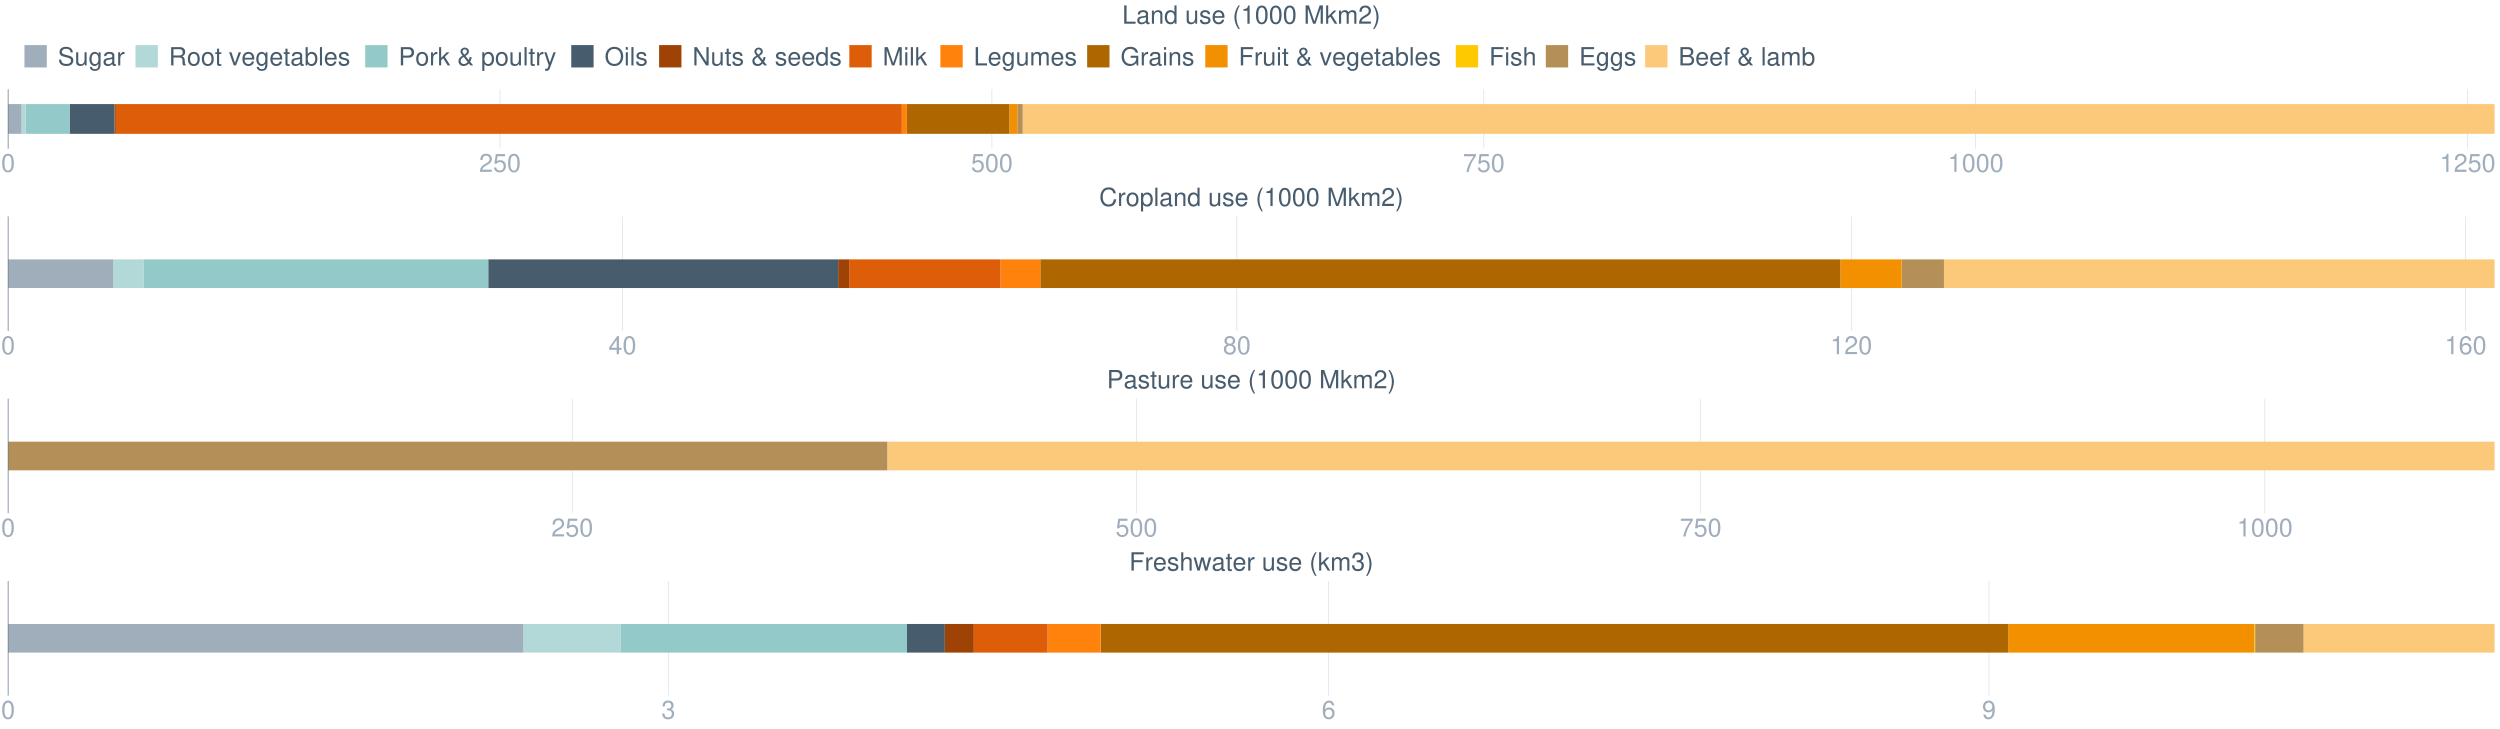 <?xml version="1.0" encoding="UTF-8"?>
<svg xmlns="http://www.w3.org/2000/svg" xmlns:xlink="http://www.w3.org/1999/xlink" width="2468.571pt" height="720pt" viewBox="0 0 2468.571 720" version="1.1">
<defs>
<g>
<symbol overflow="visible" id="glyph0-0">
<path style="stroke:none;" d=""/>
</symbol>
<symbol overflow="visible" id="glyph0-1">
<path style="stroke:none;" d="M 6.828 -17.938 C 5.188 -17.938 3.703 -17.188 2.781 -15.984 C 1.641 -14.391 1.062 -12.016 1.062 -8.688 C 1.062 -2.625 3.047 0.578 6.828 0.578 C 10.547 0.578 12.578 -2.625 12.578 -8.531 C 12.578 -12.016 12.031 -14.344 10.875 -15.984 C 9.953 -17.219 8.484 -17.938 6.828 -17.938 Z M 6.828 -16 C 9.188 -16 10.344 -13.594 10.344 -8.734 C 10.344 -3.625 9.203 -1.234 6.781 -1.234 C 4.469 -1.234 3.297 -3.719 3.297 -8.656 C 3.297 -13.594 4.469 -16 6.828 -16 Z M 6.828 -16 "/>
</symbol>
<symbol overflow="visible" id="glyph0-2">
<path style="stroke:none;" d="M 12.562 -2.156 L 3.297 -2.156 C 3.516 -3.641 4.312 -4.594 6.469 -5.906 L 8.953 -7.297 C 11.406 -8.656 12.672 -10.5 12.672 -12.703 C 12.672 -14.188 12.078 -15.578 11.047 -16.547 C 10 -17.5 8.703 -17.938 7.047 -17.938 C 4.812 -17.938 3.156 -17.141 2.188 -15.609 C 1.562 -14.672 1.297 -13.547 1.234 -11.734 L 3.422 -11.734 C 3.5 -12.953 3.641 -13.672 3.938 -14.266 C 4.516 -15.359 5.656 -16.031 6.969 -16.031 C 8.953 -16.031 10.453 -14.594 10.453 -12.656 C 10.453 -11.219 9.625 -9.969 8.062 -9.078 L 5.781 -7.734 C 2.109 -5.625 1.047 -3.938 0.844 -0.031 L 12.562 -0.031 Z M 12.562 -2.156 "/>
</symbol>
<symbol overflow="visible" id="glyph0-3">
<path style="stroke:none;" d="M 11.812 -17.594 L 2.734 -17.594 L 1.422 -8.016 L 3.422 -8.016 C 4.438 -9.234 5.281 -9.656 6.672 -9.656 C 9.031 -9.656 10.5 -8.047 10.5 -5.438 C 10.5 -2.906 9.031 -1.359 6.656 -1.359 C 4.734 -1.359 3.578 -2.328 3.047 -4.312 L 0.875 -4.312 C 1.172 -2.875 1.422 -2.188 1.938 -1.531 C 2.922 -0.203 4.719 0.578 6.703 0.578 C 10.25 0.578 12.734 -2.016 12.734 -5.734 C 12.734 -9.203 10.422 -11.594 7.047 -11.594 C 5.812 -11.594 4.812 -11.266 3.797 -10.516 L 4.484 -15.438 L 11.812 -15.438 Z M 11.812 -17.594 "/>
</symbol>
<symbol overflow="visible" id="glyph0-4">
<path style="stroke:none;" d="M 12.906 -17.594 L 1.141 -17.594 L 1.141 -15.438 L 10.641 -15.438 C 6.453 -9.453 4.734 -5.781 3.422 0 L 5.75 0 C 6.719 -5.625 8.938 -10.469 12.906 -15.75 Z M 12.906 -17.594 "/>
</symbol>
<symbol overflow="visible" id="glyph0-5">
<path style="stroke:none;" d="M 6.422 -12.781 L 6.422 0 L 8.609 0 L 8.609 -17.938 L 7.172 -17.938 C 6.406 -15.188 5.906 -14.812 2.531 -14.359 L 2.531 -12.781 Z M 6.422 -12.781 "/>
</symbol>
<symbol overflow="visible" id="glyph0-6">
<path style="stroke:none;" d="M 14.781 -12.781 C 14.781 -14.016 14.719 -14.359 14.312 -15.203 C 13.328 -17.297 11.219 -18.391 8.156 -18.391 C 4.188 -18.391 1.734 -16.344 1.734 -13.078 C 1.734 -10.875 2.906 -9.484 5.281 -8.859 L 9.781 -7.672 C 12.078 -7.078 13.094 -6.156 13.094 -4.734 C 13.094 -3.766 12.578 -2.781 11.812 -2.234 C 11.094 -1.719 9.953 -1.469 8.484 -1.469 C 6.5 -1.469 5.188 -1.938 4.312 -2.984 C 3.641 -3.766 3.344 -4.641 3.375 -5.75 L 1.188 -5.75 C 1.219 -4.094 1.531 -3 2.266 -2.016 C 3.5 -0.297 5.578 0.578 8.344 0.578 C 10.5 0.578 12.25 0.078 13.422 -0.812 C 14.641 -1.781 15.406 -3.406 15.406 -4.969 C 15.406 -7.203 14.016 -8.828 11.562 -9.5 L 7.016 -10.719 C 4.844 -11.312 4.047 -12.016 4.047 -13.406 C 4.047 -15.234 5.656 -16.453 8.094 -16.453 C 10.969 -16.453 12.578 -15.156 12.609 -12.781 Z M 14.781 -12.781 "/>
</symbol>
<symbol overflow="visible" id="glyph0-7">
<path style="stroke:none;" d="M 11.953 0 L 11.953 -13 L 9.906 -13 L 9.906 -5.625 C 9.906 -2.984 8.516 -1.234 6.359 -1.234 C 4.719 -1.234 3.672 -2.234 3.672 -3.797 L 3.672 -13 L 1.609 -13 L 1.609 -2.984 C 1.609 -0.812 3.219 0.578 5.75 0.578 C 7.672 0.578 8.891 -0.094 10.094 -1.812 L 10.094 0 Z M 11.953 0 "/>
</symbol>
<symbol overflow="visible" id="glyph0-8">
<path style="stroke:none;" d="M 10.031 -13 L 10.031 -11.109 C 8.984 -12.672 7.844 -13.375 6.203 -13.375 C 3.047 -13.375 0.875 -10.453 0.875 -6.281 C 0.875 -4.094 1.391 -2.5 2.5 -1.188 C 3.469 -0.047 4.719 0.578 6.047 0.578 C 7.625 0.578 8.734 -0.125 9.828 -1.766 L 9.828 -1.094 C 9.828 2.375 8.859 3.672 6.281 3.672 C 4.516 3.672 3.594 2.984 3.406 1.484 L 1.297 1.484 C 1.484 3.891 3.406 5.406 6.234 5.406 C 8.141 5.406 9.719 4.781 10.562 3.75 C 11.562 2.531 11.938 0.922 11.938 -2.141 L 11.938 -13 Z M 6.406 -11.469 C 8.578 -11.469 9.828 -9.625 9.828 -6.328 C 9.828 -3.172 8.562 -1.344 6.406 -1.344 C 4.266 -1.344 3.031 -3.203 3.031 -6.406 C 3.031 -9.578 4.266 -11.469 6.406 -11.469 Z M 6.406 -11.469 "/>
</symbol>
<symbol overflow="visible" id="glyph0-9">
<path style="stroke:none;" d="M 13.281 -1.219 C 13.047 -1.172 12.953 -1.172 12.828 -1.172 C 12.109 -1.172 11.719 -1.531 11.719 -2.188 L 11.719 -9.828 C 11.719 -12.141 10.031 -13.375 6.828 -13.375 C 4.906 -13.375 3.406 -12.828 2.5 -11.859 C 1.906 -11.188 1.656 -10.453 1.609 -9.156 L 3.703 -9.156 C 3.875 -10.75 4.812 -11.469 6.75 -11.469 C 8.641 -11.469 9.656 -10.766 9.656 -9.531 L 9.656 -8.984 C 9.625 -8.094 9.188 -7.766 7.5 -7.547 C 4.562 -7.172 4.125 -7.078 3.328 -6.75 C 1.812 -6.109 1.047 -4.969 1.047 -3.281 C 1.047 -0.922 2.688 0.578 5.312 0.578 C 6.953 0.578 8.266 0 9.719 -1.344 C 9.875 0 10.516 0.578 11.859 0.578 C 12.312 0.578 12.578 0.516 13.281 0.344 Z M 9.656 -4.094 C 9.656 -3.406 9.453 -2.984 8.828 -2.406 C 7.984 -1.641 6.969 -1.234 5.75 -1.234 C 4.141 -1.234 3.203 -2.016 3.203 -3.328 C 3.203 -4.688 4.094 -5.391 6.328 -5.703 C 8.531 -6 8.953 -6.109 9.656 -6.422 Z M 9.656 -4.094 "/>
</symbol>
<symbol overflow="visible" id="glyph0-10">
<path style="stroke:none;" d="M 1.719 -13 L 1.719 0 L 3.797 0 L 3.797 -6.75 C 3.828 -9.875 5.109 -11.266 7.969 -11.188 L 7.969 -13.297 C 7.625 -13.344 7.422 -13.375 7.172 -13.375 C 5.828 -13.375 4.812 -12.578 3.625 -10.641 L 3.625 -13 Z M 1.719 -13 "/>
</symbol>
<symbol overflow="visible" id="glyph0-11">
<path style="stroke:none;" d="M 4.609 -7.797 L 10.562 -7.797 C 12.625 -7.797 13.547 -6.797 13.547 -4.562 L 13.516 -2.953 C 13.516 -1.844 13.719 -0.75 14.047 0 L 16.844 0 L 16.844 -0.578 C 15.984 -1.172 15.812 -1.812 15.75 -4.219 C 15.734 -7.203 15.266 -8.094 13.297 -8.938 C 15.328 -9.953 16.156 -11.172 16.156 -13.25 C 16.156 -16.375 14.219 -18.094 10.641 -18.094 L 2.312 -18.094 L 2.312 0 L 4.609 0 Z M 4.609 -9.828 L 4.609 -16.047 L 10.203 -16.047 C 11.484 -16.047 12.234 -15.859 12.797 -15.359 C 13.422 -14.844 13.75 -14.016 13.75 -12.953 C 13.75 -10.797 12.656 -9.828 10.203 -9.828 Z M 4.609 -9.828 "/>
</symbol>
<symbol overflow="visible" id="glyph0-12">
<path style="stroke:none;" d="M 6.75 -13.375 C 3.078 -13.375 0.891 -10.766 0.891 -6.406 C 0.891 -2.016 3.078 0.578 6.781 0.578 C 10.453 0.578 12.656 -2.031 12.656 -6.297 C 12.656 -10.812 10.516 -13.375 6.75 -13.375 Z M 6.781 -11.469 C 9.109 -11.469 10.5 -9.547 10.5 -6.328 C 10.5 -3.25 9.062 -1.344 6.781 -1.344 C 4.469 -1.344 3.047 -3.25 3.047 -6.406 C 3.047 -9.547 4.469 -11.469 6.781 -11.469 Z M 6.781 -11.469 "/>
</symbol>
<symbol overflow="visible" id="glyph0-13">
<path style="stroke:none;" d="M 6.297 -13 L 4.172 -13 L 4.172 -16.578 L 2.109 -16.578 L 2.109 -13 L 0.344 -13 L 0.344 -11.312 L 2.109 -11.312 L 2.109 -1.484 C 2.109 -0.156 3 0.578 4.609 0.578 C 5.156 0.578 5.609 0.516 6.297 0.391 L 6.297 -1.344 C 6 -1.266 5.734 -1.234 5.312 -1.234 C 4.422 -1.234 4.172 -1.484 4.172 -2.406 L 4.172 -11.312 L 6.297 -11.312 Z M 6.297 -13 "/>
</symbol>
<symbol overflow="visible" id="glyph0-14">
<path style="stroke:none;" d=""/>
</symbol>
<symbol overflow="visible" id="glyph0-15">
<path style="stroke:none;" d="M 7.078 0 L 12.062 -13 L 9.719 -13 L 6.047 -2.453 L 2.578 -13 L 0.25 -13 L 4.812 0 Z M 7.078 0 "/>
</symbol>
<symbol overflow="visible" id="glyph0-16">
<path style="stroke:none;" d="M 12.734 -5.812 C 12.734 -7.797 12.578 -8.984 12.203 -9.953 C 11.359 -12.078 9.375 -13.375 6.953 -13.375 C 3.328 -13.375 1 -10.625 1 -6.328 C 1 -2.031 3.219 0.578 6.891 0.578 C 9.875 0.578 11.938 -1.109 12.453 -3.938 L 10.375 -3.938 C 9.797 -2.234 8.641 -1.344 6.969 -1.344 C 5.656 -1.344 4.547 -1.938 3.844 -3.031 C 3.344 -3.766 3.172 -4.516 3.156 -5.812 Z M 3.203 -7.5 C 3.375 -9.906 4.844 -11.469 6.922 -11.469 C 9.031 -11.469 10.5 -9.828 10.5 -7.5 Z M 3.203 -7.5 "/>
</symbol>
<symbol overflow="visible" id="glyph0-17">
<path style="stroke:none;" d="M 1.344 -18.094 L 1.344 0 L 3.203 0 L 3.203 -1.656 C 4.188 -0.156 5.516 0.578 7.312 0.578 C 10.75 0.578 12.984 -2.234 12.984 -6.547 C 12.984 -10.766 10.875 -13.375 7.422 -13.375 C 5.625 -13.375 4.359 -12.703 3.406 -11.234 L 3.406 -18.094 Z M 7.016 -11.438 C 9.328 -11.438 10.812 -9.422 10.812 -6.328 C 10.812 -3.375 9.281 -1.359 7.016 -1.359 C 4.812 -1.359 3.406 -3.344 3.406 -6.406 C 3.406 -9.453 4.812 -11.438 7.016 -11.438 Z M 7.016 -11.438 "/>
</symbol>
<symbol overflow="visible" id="glyph0-18">
<path style="stroke:none;" d="M 3.766 -18.094 L 1.688 -18.094 L 1.688 0 L 3.766 0 Z M 3.766 -18.094 "/>
</symbol>
<symbol overflow="visible" id="glyph0-19">
<path style="stroke:none;" d="M 10.875 -9.375 C 10.844 -11.938 9.156 -13.375 6.156 -13.375 C 3.125 -13.375 1.172 -11.812 1.172 -9.406 C 1.172 -7.375 2.203 -6.406 5.281 -5.656 L 7.219 -5.188 C 8.656 -4.844 9.234 -4.312 9.234 -3.406 C 9.234 -2.156 8.016 -1.344 6.203 -1.344 C 5.094 -1.344 4.141 -1.656 3.625 -2.203 C 3.297 -2.578 3.156 -2.953 3.031 -3.875 L 0.844 -3.875 C 0.938 -0.875 2.625 0.578 6.031 0.578 C 9.297 0.578 11.391 -1.047 11.391 -3.547 C 11.391 -5.484 10.297 -6.547 7.719 -7.172 L 5.734 -7.641 C 4.047 -8.047 3.328 -8.578 3.328 -9.5 C 3.328 -10.719 4.391 -11.469 6.078 -11.469 C 7.734 -11.469 8.641 -10.75 8.688 -9.375 Z M 10.875 -9.375 "/>
</symbol>
<symbol overflow="visible" id="glyph0-20">
<path style="stroke:none;" d="M 4.562 -7.672 L 10.25 -7.672 C 11.656 -7.672 12.781 -8.094 13.75 -8.953 C 14.844 -9.953 15.312 -11.109 15.312 -12.781 C 15.312 -16.172 13.297 -18.094 9.719 -18.094 L 2.266 -18.094 L 2.266 0 L 4.562 0 Z M 4.562 -9.703 L 4.562 -16.047 L 9.375 -16.047 C 11.594 -16.047 12.906 -14.859 12.906 -12.875 C 12.906 -10.891 11.594 -9.703 9.375 -9.703 Z M 4.562 -9.703 "/>
</symbol>
<symbol overflow="visible" id="glyph0-21">
<path style="stroke:none;" d="M 3.5 -18.094 L 1.438 -18.094 L 1.438 0 L 3.5 0 L 3.5 -5.062 L 5.516 -7.047 L 9.906 0 L 12.453 0 L 7.141 -8.516 L 11.656 -13 L 9 -13 L 3.5 -7.5 Z M 3.5 -18.094 "/>
</symbol>
<symbol overflow="visible" id="glyph0-22">
<path style="stroke:none;" d="M 12.234 -8.281 C 12.25 -7.391 11.953 -6.203 11.469 -5.328 L 8.156 -9.375 C 10.75 -10.844 11.594 -11.906 11.594 -13.703 C 11.594 -15.984 9.906 -17.594 7.547 -17.594 C 5.156 -17.594 3.297 -15.875 3.297 -13.703 C 3.297 -12.531 3.75 -11.609 5.312 -9.656 C 2.203 -7.859 1.297 -6.656 1.297 -4.359 C 1.297 -1.391 3.328 0.578 6.375 0.578 C 7.625 0.578 8.766 0.266 9.656 -0.297 C 10.172 -0.641 10.594 -1 11.562 -1.938 L 13.094 0 L 15.812 0 L 12.781 -3.75 C 13.703 -5.156 14.219 -6.797 14.219 -8.281 Z M 7.078 -10.688 C 5.562 -12.438 5.328 -12.828 5.328 -13.719 C 5.328 -15.016 6.172 -15.859 7.469 -15.859 C 8.703 -15.859 9.625 -14.969 9.625 -13.75 C 9.625 -12.656 8.953 -11.859 7.078 -10.688 Z M 10.375 -3.406 C 8.984 -1.938 7.922 -1.359 6.625 -1.359 C 4.844 -1.359 3.375 -2.781 3.375 -4.547 C 3.375 -5.938 4.141 -6.922 6.406 -8.359 Z M 10.375 -3.406 "/>
</symbol>
<symbol overflow="visible" id="glyph0-23">
<path style="stroke:none;" d="M 1.344 5.406 L 3.422 5.406 L 3.422 -1.359 C 4.516 -0.031 5.734 0.578 7.422 0.578 C 10.797 0.578 12.984 -2.141 12.984 -6.281 C 12.984 -10.641 10.844 -13.375 7.391 -13.375 C 5.625 -13.375 4.219 -12.578 3.25 -11.047 L 3.25 -13 L 1.344 -13 Z M 7.047 -11.438 C 9.328 -11.438 10.812 -9.422 10.812 -6.328 C 10.812 -3.375 9.297 -1.359 7.047 -1.359 C 4.844 -1.359 3.422 -3.344 3.422 -6.406 C 3.422 -9.453 4.844 -11.438 7.047 -11.438 Z M 7.047 -11.438 "/>
</symbol>
<symbol overflow="visible" id="glyph0-24">
<path style="stroke:none;" d="M 9.625 -13 L 6.031 -2.875 L 2.703 -13 L 0.5 -13 L 4.891 0.047 L 4.094 2.109 C 3.75 3.031 3.297 3.375 2.438 3.375 C 2.078 3.375 1.781 3.328 1.344 3.219 L 1.344 5.094 C 1.766 5.312 2.188 5.406 2.734 5.406 C 3.406 5.406 4.125 5.188 4.672 4.781 C 5.312 4.312 5.688 3.766 6.078 2.734 L 11.859 -13 Z M 9.625 -13 "/>
</symbol>
<symbol overflow="visible" id="glyph0-25">
<path style="stroke:none;" d="M 9.656 -18.391 C 4.469 -18.391 0.938 -14.562 0.938 -8.906 C 0.938 -3.219 4.438 0.578 9.672 0.578 C 11.891 0.578 13.828 -0.094 15.281 -1.344 C 17.25 -3 18.406 -5.812 18.406 -8.766 C 18.406 -14.594 14.969 -18.391 9.656 -18.391 Z M 9.656 -16.344 C 13.578 -16.344 16.109 -13.406 16.109 -8.812 C 16.109 -4.438 13.5 -1.469 9.672 -1.469 C 5.812 -1.469 3.25 -4.438 3.25 -8.906 C 3.25 -13.375 5.812 -16.344 9.656 -16.344 Z M 9.656 -16.344 "/>
</symbol>
<symbol overflow="visible" id="glyph0-26">
<path style="stroke:none;" d="M 3.719 -13 L 1.656 -13 L 1.656 0 L 3.719 0 Z M 3.719 -18.094 L 1.641 -18.094 L 1.641 -15.484 L 3.719 -15.484 Z M 3.719 -18.094 "/>
</symbol>
<symbol overflow="visible" id="glyph0-27">
<path style="stroke:none;" d="M 16.031 -18.094 L 13.844 -18.094 L 13.844 -3.297 L 4.391 -18.094 L 1.891 -18.094 L 1.891 0 L 4.062 0 L 4.062 -14.672 L 13.422 0 L 16.031 0 Z M 16.031 -18.094 "/>
</symbol>
<symbol overflow="visible" id="glyph0-28">
<path style="stroke:none;" d="M 12.281 -18.094 L 10.219 -18.094 L 10.219 -11.359 C 9.359 -12.672 7.969 -13.375 6.234 -13.375 C 2.859 -13.375 0.641 -10.672 0.641 -6.531 C 0.641 -2.141 2.781 0.578 6.297 0.578 C 8.094 0.578 9.328 -0.094 10.453 -1.719 L 10.453 0 L 12.281 0 Z M 6.578 -11.438 C 8.812 -11.438 10.219 -9.484 10.219 -6.359 C 10.219 -3.344 8.781 -1.359 6.594 -1.359 C 4.312 -1.359 2.797 -3.375 2.797 -6.406 C 2.797 -9.422 4.312 -11.438 6.578 -11.438 Z M 6.578 -11.438 "/>
</symbol>
<symbol overflow="visible" id="glyph0-29">
<path style="stroke:none;" d="M 11.609 0 L 16.703 -15.156 L 16.703 0 L 18.875 0 L 18.875 -18.094 L 15.688 -18.094 L 10.422 -2.328 L 5.062 -18.094 L 1.859 -18.094 L 1.859 0 L 4.047 0 L 4.047 -15.156 L 9.188 0 Z M 11.609 0 "/>
</symbol>
<symbol overflow="visible" id="glyph0-30">
<path style="stroke:none;" d="M 4.297 -18.094 L 1.984 -18.094 L 1.984 0 L 13.219 0 L 13.219 -2.031 L 4.297 -2.031 Z M 4.297 -18.094 "/>
</symbol>
<symbol overflow="visible" id="glyph0-31">
<path style="stroke:none;" d="M 1.734 -13 L 1.734 0 L 3.828 0 L 3.828 -8.156 C 3.828 -10.047 5.188 -11.562 6.875 -11.562 C 8.406 -11.562 9.281 -10.625 9.281 -8.953 L 9.281 0 L 11.359 0 L 11.359 -8.156 C 11.359 -10.047 12.734 -11.562 14.422 -11.562 C 15.922 -11.562 16.828 -10.594 16.828 -8.953 L 16.828 0 L 18.906 0 L 18.906 -9.75 C 18.906 -12.078 17.562 -13.375 15.141 -13.375 C 13.406 -13.375 12.359 -12.859 11.141 -11.391 C 10.375 -12.781 9.328 -13.375 7.641 -13.375 C 5.906 -13.375 4.734 -12.734 3.641 -11.172 L 3.641 -13 Z M 1.734 -13 "/>
</symbol>
<symbol overflow="visible" id="glyph0-32">
<path style="stroke:none;" d="M 17.594 -9.547 L 10.047 -9.547 L 10.047 -7.516 L 15.562 -7.516 L 15.562 -7.016 C 15.562 -3.797 13.172 -1.469 9.875 -1.469 C 8.047 -1.469 6.375 -2.141 5.312 -3.297 C 4.125 -4.594 3.406 -6.75 3.406 -8.984 C 3.406 -13.422 5.938 -16.344 9.75 -16.344 C 12.5 -16.344 14.484 -14.938 14.984 -12.609 L 17.344 -12.609 C 16.703 -16.281 13.922 -18.391 9.781 -18.391 C 7.562 -18.391 5.781 -17.812 4.359 -16.656 C 2.266 -14.906 1.094 -12.109 1.094 -8.859 C 1.094 -3.297 4.484 0.578 9.375 0.578 C 11.828 0.578 13.766 -0.344 15.562 -2.312 L 16.125 0.094 L 17.594 0.094 Z M 17.594 -9.547 "/>
</symbol>
<symbol overflow="visible" id="glyph0-33">
<path style="stroke:none;" d="M 1.734 -13 L 1.734 0 L 3.828 0 L 3.828 -7.172 C 3.828 -9.828 5.203 -11.562 7.344 -11.562 C 8.984 -11.562 10.031 -10.562 10.031 -9 L 10.031 0 L 12.078 0 L 12.078 -9.828 C 12.078 -11.984 10.469 -13.375 7.969 -13.375 C 6.031 -13.375 4.781 -12.625 3.641 -10.812 L 3.641 -13 Z M 1.734 -13 "/>
</symbol>
<symbol overflow="visible" id="glyph0-34">
<path style="stroke:none;" d="M 4.547 -8.234 L 13.172 -8.234 L 13.172 -10.266 L 4.547 -10.266 L 4.547 -16.047 L 14.359 -16.047 L 14.359 -18.094 L 2.234 -18.094 L 2.234 0 L 4.547 0 Z M 4.547 -8.234 "/>
</symbol>
<symbol overflow="visible" id="glyph0-35">
<path style="stroke:none;" d="M 1.734 -18.094 L 1.734 0 L 3.797 0 L 3.797 -7.172 C 3.797 -9.828 5.188 -11.562 7.312 -11.562 C 8.016 -11.562 8.656 -11.359 9.156 -10.984 C 9.75 -10.547 10 -9.922 10 -9 L 10 0 L 12.062 0 L 12.062 -9.828 C 12.062 -12.016 10.5 -13.375 7.969 -13.375 C 6.125 -13.375 5.016 -12.797 3.797 -11.219 L 3.797 -18.094 Z M 1.734 -18.094 "/>
</symbol>
<symbol overflow="visible" id="glyph0-36">
<path style="stroke:none;" d="M 4.547 -8.234 L 14.391 -8.234 L 14.391 -10.266 L 4.547 -10.266 L 4.547 -16.047 L 14.766 -16.047 L 14.766 -18.094 L 2.234 -18.094 L 2.234 0 L 15.203 0 L 15.203 -2.031 L 4.547 -2.031 Z M 4.547 -8.234 "/>
</symbol>
<symbol overflow="visible" id="glyph0-37">
<path style="stroke:none;" d="M 1.953 0 L 10.125 0 C 11.828 0 13.094 -0.469 14.062 -1.516 C 14.969 -2.453 15.453 -3.75 15.453 -5.156 C 15.453 -7.344 14.469 -8.656 12.156 -9.547 C 13.828 -10.328 14.672 -11.641 14.672 -13.5 C 14.672 -14.844 14.172 -15.984 13.219 -16.828 C 12.25 -17.688 11.047 -18.094 9.297 -18.094 L 1.953 -18.094 Z M 4.266 -10.297 L 4.266 -16.047 L 8.734 -16.047 C 10.031 -16.047 10.75 -15.875 11.359 -15.406 C 12.016 -14.906 12.359 -14.172 12.359 -13.172 C 12.359 -12.188 12.016 -11.438 11.359 -10.938 C 10.75 -10.469 10.031 -10.297 8.734 -10.297 Z M 4.266 -2.031 L 4.266 -8.266 L 9.906 -8.266 C 11.938 -8.266 13.156 -7.094 13.156 -5.141 C 13.156 -3.203 11.938 -2.031 9.906 -2.031 Z M 4.266 -2.031 "/>
</symbol>
<symbol overflow="visible" id="glyph0-38">
<path style="stroke:none;" d="M 6.406 -13 L 4.25 -13 L 4.25 -15.031 C 4.25 -15.906 4.719 -16.344 5.688 -16.344 C 5.859 -16.344 5.938 -16.344 6.406 -16.328 L 6.406 -18.031 C 5.938 -18.141 5.656 -18.156 5.234 -18.156 C 3.328 -18.156 2.188 -17.078 2.188 -15.203 L 2.188 -13 L 0.453 -13 L 0.453 -11.312 L 2.188 -11.312 L 2.188 0 L 4.25 0 L 4.25 -11.312 L 6.406 -11.312 Z M 6.406 -13 "/>
</symbol>
<symbol overflow="visible" id="glyph0-39">
<path style="stroke:none;" d="M 5.859 -18.094 C 3.375 -14.844 1.812 -10.328 1.812 -6.422 C 1.812 -2.5 3.375 2.016 5.859 5.266 L 7.219 5.266 C 5.031 1.719 3.828 -2.453 3.828 -6.422 C 3.828 -10.375 5.031 -14.562 7.219 -18.094 Z M 5.859 -18.094 "/>
</symbol>
<symbol overflow="visible" id="glyph0-40">
<path style="stroke:none;" d="M 2.312 5.266 C 4.781 2.016 6.359 -2.5 6.359 -6.406 C 6.359 -10.328 4.781 -14.844 2.312 -18.094 L 0.938 -18.094 C 3.125 -14.547 4.344 -10.375 4.344 -6.406 C 4.344 -2.453 3.125 1.734 0.938 5.266 Z M 2.312 5.266 "/>
</symbol>
<symbol overflow="visible" id="glyph0-41">
<path style="stroke:none;" d="M 8.109 -4.344 L 8.109 0 L 10.297 0 L 10.297 -4.344 L 12.906 -4.344 L 12.906 -6.297 L 10.297 -6.297 L 10.297 -17.938 L 8.688 -17.938 L 0.688 -6.656 L 0.688 -4.344 Z M 8.109 -6.297 L 2.609 -6.297 L 8.109 -14.219 Z M 8.109 -6.297 "/>
</symbol>
<symbol overflow="visible" id="glyph0-42">
<path style="stroke:none;" d="M 9.703 -9.453 C 11.531 -10.562 12.109 -11.469 12.109 -13.156 C 12.109 -15.984 9.953 -17.938 6.828 -17.938 C 3.719 -17.938 1.531 -15.984 1.531 -13.172 C 1.531 -11.469 2.109 -10.594 3.922 -9.453 C 1.906 -8.438 0.922 -6.969 0.922 -4.984 C 0.922 -1.719 3.328 0.578 6.828 0.578 C 10.297 0.578 12.734 -1.719 12.734 -4.984 C 12.734 -6.969 11.734 -8.438 9.703 -9.453 Z M 6.828 -16 C 8.688 -16 9.875 -14.891 9.875 -13.094 C 9.875 -11.406 8.656 -10.297 6.828 -10.297 C 4.969 -10.297 3.766 -11.406 3.766 -13.156 C 3.766 -14.891 4.969 -16 6.828 -16 Z M 6.828 -8.469 C 9 -8.469 10.5 -7.016 10.5 -4.938 C 10.5 -2.781 9.031 -1.359 6.781 -1.359 C 4.641 -1.359 3.156 -2.828 3.156 -4.906 C 3.156 -7.047 4.609 -8.469 6.828 -8.469 Z M 6.828 -8.469 "/>
</symbol>
<symbol overflow="visible" id="glyph0-43">
<path style="stroke:none;" d="M 12.359 -13.281 C 11.938 -16.203 10.047 -17.938 7.375 -17.938 C 5.438 -17.938 3.703 -17 2.656 -15.391 C 1.531 -13.625 1.062 -11.438 1.062 -8.188 C 1.062 -5.156 1.484 -3.25 2.562 -1.656 C 3.5 -0.203 5.031 0.578 6.969 0.578 C 10.328 0.578 12.734 -1.938 12.734 -5.438 C 12.734 -8.734 10.5 -11.062 7.344 -11.062 C 5.609 -11.062 4.25 -10.422 3.297 -9.109 C 3.328 -13.547 4.719 -16 7.219 -16 C 8.766 -16 9.828 -15.016 10.172 -13.281 Z M 7.078 -9.125 C 9.188 -9.125 10.5 -7.641 10.5 -5.266 C 10.5 -3 9 -1.359 7 -1.359 C 4.969 -1.359 3.422 -3.078 3.422 -5.359 C 3.422 -7.594 4.906 -9.125 7.078 -9.125 Z M 7.078 -9.125 "/>
</symbol>
<symbol overflow="visible" id="glyph0-44">
<path style="stroke:none;" d="M 16.422 -12.484 C 15.703 -16.453 13.422 -18.391 9.453 -18.391 C 7.016 -18.391 5.062 -17.609 3.719 -16.125 C 2.078 -14.344 1.188 -11.766 1.188 -8.828 C 1.188 -5.859 2.109 -3.297 3.797 -1.531 C 5.203 -0.094 7 0.578 9.359 0.578 C 13.766 0.578 16.25 -1.812 16.797 -6.594 L 14.422 -6.594 C 14.219 -5.359 13.969 -4.516 13.594 -3.797 C 12.859 -2.312 11.312 -1.469 9.375 -1.469 C 5.781 -1.469 3.5 -4.344 3.5 -8.859 C 3.5 -13.5 5.656 -16.344 9.188 -16.344 C 10.641 -16.344 12.016 -15.922 12.75 -15.203 C 13.422 -14.594 13.797 -13.844 14.062 -12.484 Z M 16.422 -12.484 "/>
</symbol>
<symbol overflow="visible" id="glyph0-45">
<path style="stroke:none;" d="M 5.484 -8.266 L 6.672 -8.266 C 9.062 -8.266 10.328 -7.141 10.328 -4.984 C 10.328 -2.734 8.953 -1.359 6.703 -1.359 C 4.297 -1.359 3.125 -2.578 2.984 -5.203 L 0.797 -5.203 C 0.891 -3.766 1.141 -2.828 1.562 -2.031 C 2.484 -0.297 4.188 0.578 6.594 0.578 C 10.219 0.578 12.562 -1.609 12.562 -5.016 C 12.562 -7.297 11.688 -8.531 9.578 -9.281 C 11.219 -9.953 12.031 -11.188 12.031 -13 C 12.031 -16.078 10.031 -17.938 6.672 -17.938 C 3.125 -17.938 1.234 -15.953 1.172 -12.156 L 3.344 -12.156 C 3.375 -13.25 3.469 -13.875 3.75 -14.422 C 4.25 -15.438 5.328 -16.031 6.703 -16.031 C 8.641 -16.031 9.797 -14.859 9.797 -12.922 C 9.797 -11.656 9.359 -10.891 8.391 -10.469 C 7.797 -10.219 7 -10.125 5.484 -10.094 Z M 5.484 -8.266 "/>
</symbol>
<symbol overflow="visible" id="glyph0-46">
<path style="stroke:none;" d="M 1.312 -4.094 C 1.734 -1.172 3.625 0.578 6.297 0.578 C 8.266 0.578 10 -0.375 11.047 -1.984 C 12.141 -3.75 12.625 -5.938 12.625 -9.188 C 12.625 -12.203 12.188 -14.125 11.141 -15.703 C 10.172 -17.172 8.641 -17.938 6.703 -17.938 C 3.344 -17.938 0.938 -15.438 0.938 -11.953 C 0.938 -8.656 3.172 -6.328 6.359 -6.328 C 8.016 -6.328 9.25 -6.922 10.375 -8.281 C 10.344 -3.828 8.953 -1.359 6.453 -1.359 C 4.906 -1.359 3.844 -2.359 3.5 -4.094 Z M 6.672 -16.031 C 8.703 -16.031 10.25 -14.312 10.25 -12.016 C 10.25 -9.797 8.766 -8.266 6.594 -8.266 C 4.484 -8.266 3.172 -9.75 3.172 -12.141 C 3.172 -14.391 4.641 -16.031 6.672 -16.031 Z M 6.672 -16.031 "/>
</symbol>
<symbol overflow="visible" id="glyph0-47">
<path style="stroke:none;" d="M 13.75 0 L 17.562 -13 L 15.234 -13 L 12.656 -2.875 L 10.094 -13 L 7.562 -13 L 5.094 -2.875 L 2.438 -13 L 0.156 -13 L 3.922 0 L 6.25 0 L 8.766 -10.203 L 11.391 0 Z M 13.75 0 "/>
</symbol>
</g>
<clipPath id="clip1">
  <path d="M 7.992 88.074 L 9 88.074 L 9 147.836 L 7.992 147.836 Z M 7.992 88.074 "/>
</clipPath>
<clipPath id="clip2">
  <path d="M 493 88.074 L 494 88.074 L 494 147.836 L 493 147.836 Z M 493 88.074 "/>
</clipPath>
<clipPath id="clip3">
  <path d="M 979 88.074 L 980 88.074 L 980 147.836 L 979 147.836 Z M 979 88.074 "/>
</clipPath>
<clipPath id="clip4">
  <path d="M 1464 88.074 L 1466 88.074 L 1466 147.836 L 1464 147.836 Z M 1464 88.074 "/>
</clipPath>
<clipPath id="clip5">
  <path d="M 1950 88.074 L 1952 88.074 L 1952 147.836 L 1950 147.836 Z M 1950 88.074 "/>
</clipPath>
<clipPath id="clip6">
  <path d="M 2436 88.074 L 2437 88.074 L 2437 147.836 L 2436 147.836 Z M 2436 88.074 "/>
</clipPath>
<clipPath id="clip7">
  <path d="M 7.992 102 L 22 102 L 22 133 L 7.992 133 Z M 7.992 102 "/>
</clipPath>
<clipPath id="clip8">
  <path d="M 7.992 213.695 L 9 213.695 L 9 327.836 L 7.992 327.836 Z M 7.992 213.695 "/>
</clipPath>
<clipPath id="clip9">
  <path d="M 614 213.695 L 615 213.695 L 615 327.836 L 614 327.836 Z M 614 213.695 "/>
</clipPath>
<clipPath id="clip10">
  <path d="M 1221 213.695 L 1222 213.695 L 1222 327.836 L 1221 327.836 Z M 1221 213.695 "/>
</clipPath>
<clipPath id="clip11">
  <path d="M 1827 213.695 L 1829 213.695 L 1829 327.836 L 1827 327.836 Z M 1827 213.695 "/>
</clipPath>
<clipPath id="clip12">
  <path d="M 2434 213.695 L 2435 213.695 L 2435 327.836 L 2434 327.836 Z M 2434 213.695 "/>
</clipPath>
<clipPath id="clip13">
  <path d="M 7.992 256 L 112 256 L 112 285 L 7.992 285 Z M 7.992 256 "/>
</clipPath>
<clipPath id="clip14">
  <path d="M 7.992 393.695 L 9 393.695 L 9 507.836 L 7.992 507.836 Z M 7.992 393.695 "/>
</clipPath>
<clipPath id="clip15">
  <path d="M 564 393.695 L 566 393.695 L 566 507.836 L 564 507.836 Z M 564 393.695 "/>
</clipPath>
<clipPath id="clip16">
  <path d="M 1121 393.695 L 1123 393.695 L 1123 507.836 L 1121 507.836 Z M 1121 393.695 "/>
</clipPath>
<clipPath id="clip17">
  <path d="M 1678 393.695 L 1680 393.695 L 1680 507.836 L 1678 507.836 Z M 1678 393.695 "/>
</clipPath>
<clipPath id="clip18">
  <path d="M 2236 393.695 L 2237 393.695 L 2237 507.836 L 2236 507.836 Z M 2236 393.695 "/>
</clipPath>
<clipPath id="clip19">
  <path d="M 7.992 436 L 8 436 L 8 465 L 7.992 465 Z M 7.992 436 "/>
</clipPath>
<clipPath id="clip20">
  <path d="M 7.992 573.695 L 9 573.695 L 9 687.836 L 7.992 687.836 Z M 7.992 573.695 "/>
</clipPath>
<clipPath id="clip21">
  <path d="M 659 573.695 L 661 573.695 L 661 687.836 L 659 687.836 Z M 659 573.695 "/>
</clipPath>
<clipPath id="clip22">
  <path d="M 1311 573.695 L 1313 573.695 L 1313 687.836 L 1311 687.836 Z M 1311 573.695 "/>
</clipPath>
<clipPath id="clip23">
  <path d="M 1963 573.695 L 1965 573.695 L 1965 687.836 L 1963 687.836 Z M 1963 573.695 "/>
</clipPath>
<clipPath id="clip24">
  <path d="M 7.992 616 L 517 616 L 517 645 L 7.992 645 Z M 7.992 616 "/>
</clipPath>
</defs>
<g id="surface34565">
<g clip-path="url(#clip1)" clip-rule="nonzero">
<path style="fill:none;stroke-width:0.553;stroke-linecap:butt;stroke-linejoin:round;stroke:rgb(81.176%,85.098%,89.804%);stroke-opacity:1;stroke-miterlimit:10;" d="M 7.992 146.836 L 7.992 88.074 "/>
</g>
<g clip-path="url(#clip2)" clip-rule="nonzero">
<path style="fill:none;stroke-width:0.553;stroke-linecap:butt;stroke-linejoin:round;stroke:rgb(81.176%,85.098%,89.804%);stroke-opacity:1;stroke-miterlimit:10;" d="M 493.719 146.836 L 493.719 88.074 "/>
</g>
<g clip-path="url(#clip3)" clip-rule="nonzero">
<path style="fill:none;stroke-width:0.553;stroke-linecap:butt;stroke-linejoin:round;stroke:rgb(81.176%,85.098%,89.804%);stroke-opacity:1;stroke-miterlimit:10;" d="M 979.445 146.836 L 979.445 88.074 "/>
</g>
<g clip-path="url(#clip4)" clip-rule="nonzero">
<path style="fill:none;stroke-width:0.553;stroke-linecap:butt;stroke-linejoin:round;stroke:rgb(81.176%,85.098%,89.804%);stroke-opacity:1;stroke-miterlimit:10;" d="M 1465.172 146.836 L 1465.172 88.074 "/>
</g>
<g clip-path="url(#clip5)" clip-rule="nonzero">
<path style="fill:none;stroke-width:0.553;stroke-linecap:butt;stroke-linejoin:round;stroke:rgb(81.176%,85.098%,89.804%);stroke-opacity:1;stroke-miterlimit:10;" d="M 1950.902 146.836 L 1950.902 88.074 "/>
</g>
<g clip-path="url(#clip6)" clip-rule="nonzero">
<path style="fill:none;stroke-width:0.553;stroke-linecap:butt;stroke-linejoin:round;stroke:rgb(81.176%,85.098%,89.804%);stroke-opacity:1;stroke-miterlimit:10;" d="M 2436.629 146.836 L 2436.629 88.074 "/>
</g>
<path style=" stroke:none;fill-rule:nonzero;fill:rgb(98.824%,78.824%,47.843%);fill-opacity:1;" d="M 1009.816 102.766 L 2463.246 102.766 L 2463.246 132.145 L 1009.816 132.145 Z M 1009.816 102.766 "/>
<path style=" stroke:none;fill-rule:nonzero;fill:rgb(70.588%,56.078%,34.118%);fill-opacity:1;" d="M 1004.496 102.766 L 1009.816 102.766 L 1009.816 132.145 L 1004.496 132.145 Z M 1004.496 102.766 "/>
<path style=" stroke:none;fill-rule:nonzero;fill:rgb(100%,78.824%,0%);fill-opacity:1;" d="M 1004.469 102.766 L 1004.492 102.766 L 1004.492 132.145 L 1004.469 132.145 Z M 1004.469 102.766 "/>
<path style=" stroke:none;fill-rule:nonzero;fill:rgb(95.294%,56.471%,0%);fill-opacity:1;" d="M 996.719 102.766 L 1004.473 102.766 L 1004.473 132.145 L 996.719 132.145 Z M 996.719 102.766 "/>
<path style=" stroke:none;fill-rule:nonzero;fill:rgb(67.843%,40%,0%);fill-opacity:1;" d="M 895.508 102.766 L 996.715 102.766 L 996.715 132.145 L 895.508 132.145 Z M 895.508 102.766 "/>
<path style=" stroke:none;fill-rule:nonzero;fill:rgb(100%,50.98%,4.706%);fill-opacity:1;" d="M 890.477 102.766 L 895.508 102.766 L 895.508 132.145 L 890.477 132.145 Z M 890.477 102.766 "/>
<path style=" stroke:none;fill-rule:nonzero;fill:rgb(87.059%,36.471%,3.529%);fill-opacity:1;" d="M 114.387 102.766 L 890.48 102.766 L 890.48 132.145 L 114.387 132.145 Z M 114.387 102.766 "/>
<path style=" stroke:none;fill-rule:nonzero;fill:rgb(61.961%,25.882%,2.353%);fill-opacity:1;" d="M 112.996 102.766 L 114.387 102.766 L 114.387 132.145 L 112.996 132.145 Z M 112.996 102.766 "/>
<path style=" stroke:none;fill-rule:nonzero;fill:rgb(27.843%,36.078%,42.745%);fill-opacity:1;" d="M 68.734 102.766 L 112.996 102.766 L 112.996 132.145 L 68.734 132.145 Z M 68.734 102.766 "/>
<path style=" stroke:none;fill-rule:nonzero;fill:rgb(57.647%,79.216%,78.824%);fill-opacity:1;" d="M 25.168 102.766 L 68.734 102.766 L 68.734 132.145 L 25.168 132.145 Z M 25.168 102.766 "/>
<path style=" stroke:none;fill-rule:nonzero;fill:rgb(69.804%,84.706%,84.314%);fill-opacity:1;" d="M 21.262 102.766 L 25.168 102.766 L 25.168 132.145 L 21.262 132.145 Z M 21.262 102.766 "/>
<g clip-path="url(#clip7)" clip-rule="nonzero">
<path style=" stroke:none;fill-rule:nonzero;fill:rgb(62.745%,67.843%,73.333%);fill-opacity:1;" d="M 7.992 102.766 L 21.262 102.766 L 21.262 132.145 L 7.992 132.145 Z M 7.992 102.766 "/>
</g>
<path style="fill:none;stroke-width:0.553;stroke-linecap:butt;stroke-linejoin:round;stroke:rgb(27.843%,36.078%,42.745%);stroke-opacity:1;stroke-miterlimit:10;" d="M 7.992 146.836 L 7.992 88.074 "/>
<g style="fill:rgb(62.745%,67.843%,73.333%);fill-opacity:1;">
  <use xlink:href="#glyph0-1" x="1.098" y="169.715"/>
</g>
<g style="fill:rgb(62.745%,67.843%,73.333%);fill-opacity:1;">
  <use xlink:href="#glyph0-2" x="473.031" y="169.715"/>
  <use xlink:href="#glyph0-3" x="486.823" y="169.715"/>
  <use xlink:href="#glyph0-1" x="500.615" y="169.715"/>
</g>
<g style="fill:rgb(62.745%,67.843%,73.333%);fill-opacity:1;">
  <use xlink:href="#glyph0-3" x="958.758" y="169.715"/>
  <use xlink:href="#glyph0-1" x="972.55" y="169.715"/>
  <use xlink:href="#glyph0-1" x="986.342" y="169.715"/>
</g>
<g style="fill:rgb(62.745%,67.843%,73.333%);fill-opacity:1;">
  <use xlink:href="#glyph0-4" x="1444.484" y="169.715"/>
  <use xlink:href="#glyph0-3" x="1458.276" y="169.715"/>
  <use xlink:href="#glyph0-1" x="1472.068" y="169.715"/>
</g>
<g style="fill:rgb(62.745%,67.843%,73.333%);fill-opacity:1;">
  <use xlink:href="#glyph0-5" x="1923.32" y="169.715"/>
  <use xlink:href="#glyph0-1" x="1937.112" y="169.715"/>
  <use xlink:href="#glyph0-1" x="1950.904" y="169.715"/>
  <use xlink:href="#glyph0-1" x="1964.696" y="169.715"/>
</g>
<g style="fill:rgb(62.745%,67.843%,73.333%);fill-opacity:1;">
  <use xlink:href="#glyph0-5" x="2409.047" y="169.715"/>
  <use xlink:href="#glyph0-2" x="2422.839" y="169.715"/>
  <use xlink:href="#glyph0-3" x="2436.631" y="169.715"/>
  <use xlink:href="#glyph0-1" x="2450.423" y="169.715"/>
</g>
<path style=" stroke:none;fill-rule:nonzero;fill:rgb(62.745%,67.843%,73.333%);fill-opacity:1;" d="M 24.148 44.527 L 46.211 44.527 L 46.211 66.59 L 24.148 66.59 Z M 24.148 44.527 "/>
<path style=" stroke:none;fill-rule:nonzero;fill:rgb(69.804%,84.706%,84.314%);fill-opacity:1;" d="M 133.789 44.527 L 155.852 44.527 L 155.852 66.59 L 133.789 66.59 Z M 133.789 44.527 "/>
<path style=" stroke:none;fill-rule:nonzero;fill:rgb(57.647%,79.216%,78.824%);fill-opacity:1;" d="M 360.633 44.527 L 382.695 44.527 L 382.695 66.59 L 360.633 66.59 Z M 360.633 44.527 "/>
<path style=" stroke:none;fill-rule:nonzero;fill:rgb(27.843%,36.078%,42.745%);fill-opacity:1;" d="M 564.07 44.527 L 586.133 44.527 L 586.133 66.59 L 564.07 66.59 Z M 564.07 44.527 "/>
<path style=" stroke:none;fill-rule:nonzero;fill:rgb(61.961%,25.882%,2.353%);fill-opacity:1;" d="M 650.816 44.527 L 672.879 44.527 L 672.879 66.59 L 650.816 66.59 Z M 650.816 44.527 "/>
<path style=" stroke:none;fill-rule:nonzero;fill:rgb(87.059%,36.471%,3.529%);fill-opacity:1;" d="M 838.652 44.527 L 860.715 44.527 L 860.715 66.59 L 838.652 66.59 Z M 838.652 44.527 "/>
<path style=" stroke:none;fill-rule:nonzero;fill:rgb(100%,50.98%,4.706%);fill-opacity:1;" d="M 928.559 44.527 L 950.621 44.527 L 950.621 66.59 L 928.559 66.59 Z M 928.559 44.527 "/>
<path style=" stroke:none;fill-rule:nonzero;fill:rgb(67.843%,40%,0%);fill-opacity:1;" d="M 1073.492 44.527 L 1095.555 44.527 L 1095.555 66.59 L 1073.492 66.59 Z M 1073.492 44.527 "/>
<path style=" stroke:none;fill-rule:nonzero;fill:rgb(95.294%,56.471%,0%);fill-opacity:1;" d="M 1190.109 44.527 L 1212.172 44.527 L 1212.172 66.59 L 1190.109 66.59 Z M 1190.109 44.527 "/>
<path style=" stroke:none;fill-rule:nonzero;fill:rgb(100%,78.824%,0%);fill-opacity:1;" d="M 1437.488 44.527 L 1459.551 44.527 L 1459.551 66.59 L 1437.488 66.59 Z M 1437.488 44.527 "/>
<path style=" stroke:none;fill-rule:nonzero;fill:rgb(70.588%,56.078%,34.118%);fill-opacity:1;" d="M 1526.375 44.527 L 1548.438 44.527 L 1548.438 66.59 L 1526.375 66.59 Z M 1526.375 44.527 "/>
<path style=" stroke:none;fill-rule:nonzero;fill:rgb(98.824%,78.824%,47.843%);fill-opacity:1;" d="M 1624.473 44.527 L 1646.535 44.527 L 1646.535 66.59 L 1624.473 66.59 Z M 1624.473 44.527 "/>
<g style="fill:rgb(27.843%,36.078%,42.745%);fill-opacity:1;">
  <use xlink:href="#glyph0-6" x="57.043" y="64.602"/>
  <use xlink:href="#glyph0-7" x="73.588" y="64.602"/>
  <use xlink:href="#glyph0-8" x="87.38" y="64.602"/>
  <use xlink:href="#glyph0-9" x="101.172" y="64.602"/>
  <use xlink:href="#glyph0-10" x="114.964" y="64.602"/>
</g>
<g style="fill:rgb(27.843%,36.078%,42.745%);fill-opacity:1;">
  <use xlink:href="#glyph0-11" x="166.684" y="64.602"/>
  <use xlink:href="#glyph0-12" x="184.593" y="64.602"/>
  <use xlink:href="#glyph0-12" x="198.385" y="64.602"/>
  <use xlink:href="#glyph0-13" x="212.177" y="64.602"/>
  <use xlink:href="#glyph0-14" x="219.073" y="64.602"/>
  <use xlink:href="#glyph0-15" x="225.969" y="64.602"/>
  <use xlink:href="#glyph0-16" x="238.372" y="64.602"/>
  <use xlink:href="#glyph0-8" x="252.164" y="64.602"/>
  <use xlink:href="#glyph0-16" x="265.955" y="64.602"/>
  <use xlink:href="#glyph0-13" x="279.747" y="64.602"/>
  <use xlink:href="#glyph0-9" x="286.643" y="64.602"/>
  <use xlink:href="#glyph0-17" x="300.435" y="64.602"/>
  <use xlink:href="#glyph0-18" x="314.227" y="64.602"/>
  <use xlink:href="#glyph0-16" x="319.734" y="64.602"/>
  <use xlink:href="#glyph0-19" x="333.526" y="64.602"/>
</g>
<g style="fill:rgb(27.843%,36.078%,42.745%);fill-opacity:1;">
  <use xlink:href="#glyph0-20" x="393.527" y="64.602"/>
  <use xlink:href="#glyph0-12" x="410.073" y="64.602"/>
  <use xlink:href="#glyph0-10" x="423.865" y="64.602"/>
  <use xlink:href="#glyph0-21" x="432.125" y="64.602"/>
  <use xlink:href="#glyph0-14" x="444.528" y="64.602"/>
  <use xlink:href="#glyph0-22" x="451.424" y="64.602"/>
  <use xlink:href="#glyph0-14" x="467.969" y="64.602"/>
  <use xlink:href="#glyph0-23" x="474.865" y="64.602"/>
  <use xlink:href="#glyph0-12" x="488.657" y="64.602"/>
  <use xlink:href="#glyph0-7" x="502.449" y="64.602"/>
  <use xlink:href="#glyph0-18" x="516.24" y="64.602"/>
  <use xlink:href="#glyph0-13" x="521.747" y="64.602"/>
  <use xlink:href="#glyph0-10" x="528.643" y="64.602"/>
  <use xlink:href="#glyph0-24" x="536.903" y="64.602"/>
</g>
<g style="fill:rgb(27.843%,36.078%,42.745%);fill-opacity:1;">
  <use xlink:href="#glyph0-25" x="596.965" y="64.602"/>
  <use xlink:href="#glyph0-26" x="616.264" y="64.602"/>
  <use xlink:href="#glyph0-18" x="621.77" y="64.602"/>
  <use xlink:href="#glyph0-19" x="627.277" y="64.602"/>
</g>
<g style="fill:rgb(27.843%,36.078%,42.745%);fill-opacity:1;">
  <use xlink:href="#glyph0-27" x="683.711" y="64.602"/>
  <use xlink:href="#glyph0-7" x="701.621" y="64.602"/>
  <use xlink:href="#glyph0-13" x="715.412" y="64.602"/>
  <use xlink:href="#glyph0-19" x="722.308" y="64.602"/>
  <use xlink:href="#glyph0-14" x="734.711" y="64.602"/>
  <use xlink:href="#glyph0-22" x="741.607" y="64.602"/>
  <use xlink:href="#glyph0-14" x="758.152" y="64.602"/>
  <use xlink:href="#glyph0-19" x="765.048" y="64.602"/>
  <use xlink:href="#glyph0-16" x="777.451" y="64.602"/>
  <use xlink:href="#glyph0-16" x="791.243" y="64.602"/>
  <use xlink:href="#glyph0-28" x="805.035" y="64.602"/>
  <use xlink:href="#glyph0-19" x="818.827" y="64.602"/>
</g>
<g style="fill:rgb(27.843%,36.078%,42.745%);fill-opacity:1;">
  <use xlink:href="#glyph0-29" x="871.547" y="64.602"/>
  <use xlink:href="#glyph0-26" x="892.21" y="64.602"/>
  <use xlink:href="#glyph0-18" x="897.717" y="64.602"/>
  <use xlink:href="#glyph0-21" x="903.224" y="64.602"/>
</g>
<g style="fill:rgb(27.843%,36.078%,42.745%);fill-opacity:1;">
  <use xlink:href="#glyph0-30" x="961.449" y="64.602"/>
  <use xlink:href="#glyph0-16" x="975.241" y="64.602"/>
  <use xlink:href="#glyph0-8" x="989.033" y="64.602"/>
  <use xlink:href="#glyph0-7" x="1002.825" y="64.602"/>
  <use xlink:href="#glyph0-31" x="1016.617" y="64.602"/>
  <use xlink:href="#glyph0-16" x="1037.28" y="64.602"/>
  <use xlink:href="#glyph0-19" x="1051.072" y="64.602"/>
</g>
<g style="fill:rgb(27.843%,36.078%,42.745%);fill-opacity:1;">
  <use xlink:href="#glyph0-32" x="1106.387" y="64.602"/>
  <use xlink:href="#glyph0-10" x="1125.685" y="64.602"/>
  <use xlink:href="#glyph0-9" x="1133.946" y="64.602"/>
  <use xlink:href="#glyph0-26" x="1147.738" y="64.602"/>
  <use xlink:href="#glyph0-33" x="1153.244" y="64.602"/>
  <use xlink:href="#glyph0-19" x="1167.036" y="64.602"/>
</g>
<g style="fill:rgb(27.843%,36.078%,42.745%);fill-opacity:1;">
  <use xlink:href="#glyph0-34" x="1223.004" y="64.602"/>
  <use xlink:href="#glyph0-10" x="1238.16" y="64.602"/>
  <use xlink:href="#glyph0-7" x="1246.42" y="64.602"/>
  <use xlink:href="#glyph0-26" x="1260.212" y="64.602"/>
  <use xlink:href="#glyph0-13" x="1265.719" y="64.602"/>
  <use xlink:href="#glyph0-14" x="1272.615" y="64.602"/>
  <use xlink:href="#glyph0-22" x="1279.511" y="64.602"/>
  <use xlink:href="#glyph0-14" x="1296.056" y="64.602"/>
  <use xlink:href="#glyph0-15" x="1302.952" y="64.602"/>
  <use xlink:href="#glyph0-16" x="1315.355" y="64.602"/>
  <use xlink:href="#glyph0-8" x="1329.147" y="64.602"/>
  <use xlink:href="#glyph0-16" x="1342.939" y="64.602"/>
  <use xlink:href="#glyph0-13" x="1356.731" y="64.602"/>
  <use xlink:href="#glyph0-9" x="1363.627" y="64.602"/>
  <use xlink:href="#glyph0-17" x="1377.418" y="64.602"/>
  <use xlink:href="#glyph0-18" x="1391.21" y="64.602"/>
  <use xlink:href="#glyph0-16" x="1396.717" y="64.602"/>
  <use xlink:href="#glyph0-19" x="1410.509" y="64.602"/>
</g>
<g style="fill:rgb(27.843%,36.078%,42.745%);fill-opacity:1;">
  <use xlink:href="#glyph0-34" x="1470.383" y="64.602"/>
  <use xlink:href="#glyph0-26" x="1485.539" y="64.602"/>
  <use xlink:href="#glyph0-19" x="1491.046" y="64.602"/>
  <use xlink:href="#glyph0-35" x="1503.449" y="64.602"/>
</g>
<g style="fill:rgb(27.843%,36.078%,42.745%);fill-opacity:1;">
  <use xlink:href="#glyph0-36" x="1559.27" y="64.602"/>
  <use xlink:href="#glyph0-8" x="1575.815" y="64.602"/>
  <use xlink:href="#glyph0-8" x="1589.607" y="64.602"/>
  <use xlink:href="#glyph0-19" x="1603.399" y="64.602"/>
</g>
<g style="fill:rgb(27.843%,36.078%,42.745%);fill-opacity:1;">
  <use xlink:href="#glyph0-37" x="1657.367" y="64.602"/>
  <use xlink:href="#glyph0-16" x="1673.912" y="64.602"/>
  <use xlink:href="#glyph0-16" x="1687.704" y="64.602"/>
  <use xlink:href="#glyph0-38" x="1701.496" y="64.602"/>
  <use xlink:href="#glyph0-14" x="1708.392" y="64.602"/>
  <use xlink:href="#glyph0-22" x="1715.288" y="64.602"/>
  <use xlink:href="#glyph0-14" x="1731.833" y="64.602"/>
  <use xlink:href="#glyph0-18" x="1738.729" y="64.602"/>
  <use xlink:href="#glyph0-9" x="1744.236" y="64.602"/>
  <use xlink:href="#glyph0-31" x="1758.028" y="64.602"/>
  <use xlink:href="#glyph0-17" x="1778.691" y="64.602"/>
</g>
<g style="fill:rgb(27.843%,36.078%,42.745%);fill-opacity:1;">
  <use xlink:href="#glyph0-30" x="1108.094" y="23.41"/>
  <use xlink:href="#glyph0-9" x="1121.886" y="23.41"/>
  <use xlink:href="#glyph0-33" x="1135.678" y="23.41"/>
  <use xlink:href="#glyph0-28" x="1149.469" y="23.41"/>
  <use xlink:href="#glyph0-14" x="1163.261" y="23.41"/>
  <use xlink:href="#glyph0-7" x="1170.157" y="23.41"/>
  <use xlink:href="#glyph0-19" x="1183.949" y="23.41"/>
  <use xlink:href="#glyph0-16" x="1196.352" y="23.41"/>
  <use xlink:href="#glyph0-14" x="1210.144" y="23.41"/>
  <use xlink:href="#glyph0-39" x="1217.04" y="23.41"/>
  <use xlink:href="#glyph0-5" x="1225.3" y="23.41"/>
  <use xlink:href="#glyph0-1" x="1239.092" y="23.41"/>
  <use xlink:href="#glyph0-1" x="1252.884" y="23.41"/>
  <use xlink:href="#glyph0-1" x="1266.676" y="23.41"/>
  <use xlink:href="#glyph0-14" x="1280.468" y="23.41"/>
  <use xlink:href="#glyph0-29" x="1287.363" y="23.41"/>
  <use xlink:href="#glyph0-21" x="1308.027" y="23.41"/>
  <use xlink:href="#glyph0-31" x="1320.429" y="23.41"/>
  <use xlink:href="#glyph0-2" x="1341.092" y="23.41"/>
  <use xlink:href="#glyph0-40" x="1354.884" y="23.41"/>
</g>
<g clip-path="url(#clip8)" clip-rule="nonzero">
<path style="fill:none;stroke-width:0.553;stroke-linecap:butt;stroke-linejoin:round;stroke:rgb(81.176%,85.098%,89.804%);stroke-opacity:1;stroke-miterlimit:10;" d="M 7.992 326.836 L 7.992 213.695 "/>
</g>
<g clip-path="url(#clip9)" clip-rule="nonzero">
<path style="fill:none;stroke-width:0.553;stroke-linecap:butt;stroke-linejoin:round;stroke:rgb(81.176%,85.098%,89.804%);stroke-opacity:1;stroke-miterlimit:10;" d="M 614.652 326.836 L 614.652 213.695 "/>
</g>
<g clip-path="url(#clip10)" clip-rule="nonzero">
<path style="fill:none;stroke-width:0.553;stroke-linecap:butt;stroke-linejoin:round;stroke:rgb(81.176%,85.098%,89.804%);stroke-opacity:1;stroke-miterlimit:10;" d="M 1221.316 326.836 L 1221.316 213.695 "/>
</g>
<g clip-path="url(#clip11)" clip-rule="nonzero">
<path style="fill:none;stroke-width:0.553;stroke-linecap:butt;stroke-linejoin:round;stroke:rgb(81.176%,85.098%,89.804%);stroke-opacity:1;stroke-miterlimit:10;" d="M 1827.98 326.836 L 1827.98 213.695 "/>
</g>
<g clip-path="url(#clip12)" clip-rule="nonzero">
<path style="fill:none;stroke-width:0.553;stroke-linecap:butt;stroke-linejoin:round;stroke:rgb(81.176%,85.098%,89.804%);stroke-opacity:1;stroke-miterlimit:10;" d="M 2434.645 326.836 L 2434.645 213.695 "/>
</g>
<path style=" stroke:none;fill-rule:nonzero;fill:rgb(98.824%,78.824%,47.843%);fill-opacity:1;" d="M 1919.512 256.125 L 2463.242 256.125 L 2463.242 284.41 L 1919.512 284.41 Z M 1919.512 256.125 "/>
<path style=" stroke:none;fill-rule:nonzero;fill:rgb(70.588%,56.078%,34.118%);fill-opacity:1;" d="M 1877.984 256.125 L 1919.512 256.125 L 1919.512 284.41 L 1877.984 284.41 Z M 1877.984 256.125 "/>
<path style=" stroke:none;fill-rule:nonzero;fill:rgb(100%,78.824%,0%);fill-opacity:1;" d="M 1877.789 256.125 L 1877.984 256.125 L 1877.984 284.41 L 1877.789 284.41 Z M 1877.789 256.125 "/>
<path style=" stroke:none;fill-rule:nonzero;fill:rgb(95.294%,56.471%,0%);fill-opacity:1;" d="M 1817.266 256.125 L 1877.793 256.125 L 1877.793 284.41 L 1817.266 284.41 Z M 1817.266 256.125 "/>
<path style=" stroke:none;fill-rule:nonzero;fill:rgb(67.843%,40%,0%);fill-opacity:1;" d="M 1027.219 256.125 L 1817.266 256.125 L 1817.266 284.41 L 1027.219 284.41 Z M 1027.219 256.125 "/>
<path style=" stroke:none;fill-rule:nonzero;fill:rgb(100%,50.98%,4.706%);fill-opacity:1;" d="M 987.953 256.125 L 1027.219 256.125 L 1027.219 284.41 L 987.953 284.41 Z M 987.953 256.125 "/>
<path style=" stroke:none;fill-rule:nonzero;fill:rgb(87.059%,36.471%,3.529%);fill-opacity:1;" d="M 838.453 256.125 L 987.953 256.125 L 987.953 284.41 L 838.453 284.41 Z M 838.453 256.125 "/>
<path style=" stroke:none;fill-rule:nonzero;fill:rgb(61.961%,25.882%,2.353%);fill-opacity:1;" d="M 827.613 256.125 L 838.453 256.125 L 838.453 284.41 L 827.613 284.41 Z M 827.613 256.125 "/>
<path style=" stroke:none;fill-rule:nonzero;fill:rgb(27.843%,36.078%,42.745%);fill-opacity:1;" d="M 482.105 256.125 L 827.613 256.125 L 827.613 284.41 L 482.105 284.41 Z M 482.105 256.125 "/>
<path style=" stroke:none;fill-rule:nonzero;fill:rgb(57.647%,79.216%,78.824%);fill-opacity:1;" d="M 142.09 256.125 L 482.105 256.125 L 482.105 284.41 L 142.09 284.41 Z M 142.09 256.125 "/>
<path style=" stroke:none;fill-rule:nonzero;fill:rgb(69.804%,84.706%,84.314%);fill-opacity:1;" d="M 111.586 256.125 L 142.09 256.125 L 142.09 284.41 L 111.586 284.41 Z M 111.586 256.125 "/>
<g clip-path="url(#clip13)" clip-rule="nonzero">
<path style=" stroke:none;fill-rule:nonzero;fill:rgb(62.745%,67.843%,73.333%);fill-opacity:1;" d="M 7.992 256.125 L 111.59 256.125 L 111.59 284.41 L 7.992 284.41 Z M 7.992 256.125 "/>
</g>
<path style="fill:none;stroke-width:0.553;stroke-linecap:butt;stroke-linejoin:round;stroke:rgb(27.843%,36.078%,42.745%);stroke-opacity:1;stroke-miterlimit:10;" d="M 7.992 326.836 L 7.992 213.695 "/>
<g style="fill:rgb(62.745%,67.843%,73.333%);fill-opacity:1;">
  <use xlink:href="#glyph0-1" x="1.098" y="349.715"/>
</g>
<g style="fill:rgb(62.745%,67.843%,73.333%);fill-opacity:1;">
  <use xlink:href="#glyph0-41" x="600.859" y="349.715"/>
  <use xlink:href="#glyph0-1" x="614.651" y="349.715"/>
</g>
<g style="fill:rgb(62.745%,67.843%,73.333%);fill-opacity:1;">
  <use xlink:href="#glyph0-42" x="1207.523" y="349.715"/>
  <use xlink:href="#glyph0-1" x="1221.315" y="349.715"/>
</g>
<g style="fill:rgb(62.745%,67.843%,73.333%);fill-opacity:1;">
  <use xlink:href="#glyph0-5" x="1807.293" y="349.715"/>
  <use xlink:href="#glyph0-2" x="1821.085" y="349.715"/>
  <use xlink:href="#glyph0-1" x="1834.877" y="349.715"/>
</g>
<g style="fill:rgb(62.745%,67.843%,73.333%);fill-opacity:1;">
  <use xlink:href="#glyph0-5" x="2413.957" y="349.715"/>
  <use xlink:href="#glyph0-43" x="2427.749" y="349.715"/>
  <use xlink:href="#glyph0-1" x="2441.541" y="349.715"/>
</g>
<g style="fill:rgb(27.843%,36.078%,42.745%);fill-opacity:1;">
  <use xlink:href="#glyph0-44" x="1085.359" y="203.41"/>
  <use xlink:href="#glyph0-10" x="1103.269" y="203.41"/>
  <use xlink:href="#glyph0-12" x="1111.529" y="203.41"/>
  <use xlink:href="#glyph0-23" x="1125.321" y="203.41"/>
  <use xlink:href="#glyph0-18" x="1139.113" y="203.41"/>
  <use xlink:href="#glyph0-9" x="1144.62" y="203.41"/>
  <use xlink:href="#glyph0-33" x="1158.412" y="203.41"/>
  <use xlink:href="#glyph0-28" x="1172.204" y="203.41"/>
  <use xlink:href="#glyph0-14" x="1185.996" y="203.41"/>
  <use xlink:href="#glyph0-7" x="1192.891" y="203.41"/>
  <use xlink:href="#glyph0-19" x="1206.683" y="203.41"/>
  <use xlink:href="#glyph0-16" x="1219.086" y="203.41"/>
  <use xlink:href="#glyph0-14" x="1232.878" y="203.41"/>
  <use xlink:href="#glyph0-39" x="1239.774" y="203.41"/>
  <use xlink:href="#glyph0-5" x="1248.034" y="203.41"/>
  <use xlink:href="#glyph0-1" x="1261.826" y="203.41"/>
  <use xlink:href="#glyph0-1" x="1275.618" y="203.41"/>
  <use xlink:href="#glyph0-1" x="1289.41" y="203.41"/>
  <use xlink:href="#glyph0-14" x="1303.202" y="203.41"/>
  <use xlink:href="#glyph0-29" x="1310.098" y="203.41"/>
  <use xlink:href="#glyph0-21" x="1330.761" y="203.41"/>
  <use xlink:href="#glyph0-31" x="1343.164" y="203.41"/>
  <use xlink:href="#glyph0-2" x="1363.827" y="203.41"/>
  <use xlink:href="#glyph0-40" x="1377.618" y="203.41"/>
</g>
<g clip-path="url(#clip14)" clip-rule="nonzero">
<path style="fill:none;stroke-width:0.553;stroke-linecap:butt;stroke-linejoin:round;stroke:rgb(81.176%,85.098%,89.804%);stroke-opacity:1;stroke-miterlimit:10;" d="M 7.992 506.836 L 7.992 393.695 "/>
</g>
<g clip-path="url(#clip15)" clip-rule="nonzero">
<path style="fill:none;stroke-width:0.553;stroke-linecap:butt;stroke-linejoin:round;stroke:rgb(81.176%,85.098%,89.804%);stroke-opacity:1;stroke-miterlimit:10;" d="M 565.086 506.836 L 565.086 393.695 "/>
</g>
<g clip-path="url(#clip16)" clip-rule="nonzero">
<path style="fill:none;stroke-width:0.553;stroke-linecap:butt;stroke-linejoin:round;stroke:rgb(81.176%,85.098%,89.804%);stroke-opacity:1;stroke-miterlimit:10;" d="M 1122.176 506.836 L 1122.176 393.695 "/>
</g>
<g clip-path="url(#clip17)" clip-rule="nonzero">
<path style="fill:none;stroke-width:0.553;stroke-linecap:butt;stroke-linejoin:round;stroke:rgb(81.176%,85.098%,89.804%);stroke-opacity:1;stroke-miterlimit:10;" d="M 1679.27 506.836 L 1679.27 393.695 "/>
</g>
<g clip-path="url(#clip18)" clip-rule="nonzero">
<path style="fill:none;stroke-width:0.553;stroke-linecap:butt;stroke-linejoin:round;stroke:rgb(81.176%,85.098%,89.804%);stroke-opacity:1;stroke-miterlimit:10;" d="M 2236.363 506.836 L 2236.363 393.695 "/>
</g>
<path style=" stroke:none;fill-rule:nonzero;fill:rgb(98.824%,78.824%,47.843%);fill-opacity:1;" d="M 876.156 436.125 L 2463.242 436.125 L 2463.242 464.41 L 876.156 464.41 Z M 876.156 436.125 "/>
<path style=" stroke:none;fill-rule:nonzero;fill:rgb(70.588%,56.078%,34.118%);fill-opacity:1;" d="M 8 436.125 L 876.156 436.125 L 876.156 464.41 L 8 464.41 Z M 8 436.125 "/>
<g clip-path="url(#clip19)" clip-rule="nonzero">
<path style=" stroke:none;fill-rule:nonzero;fill:rgb(100%,78.824%,0%);fill-opacity:1;" d="M 7.992 436.125 L 8 436.125 L 8 464.41 L 7.992 464.41 Z M 7.992 436.125 "/>
</g>
<path style="fill:none;stroke-width:0.553;stroke-linecap:butt;stroke-linejoin:round;stroke:rgb(27.843%,36.078%,42.745%);stroke-opacity:1;stroke-miterlimit:10;" d="M 7.992 506.836 L 7.992 393.695 "/>
<g style="fill:rgb(62.745%,67.843%,73.333%);fill-opacity:1;">
  <use xlink:href="#glyph0-1" x="1.098" y="529.715"/>
</g>
<g style="fill:rgb(62.745%,67.843%,73.333%);fill-opacity:1;">
  <use xlink:href="#glyph0-2" x="544.398" y="529.715"/>
  <use xlink:href="#glyph0-3" x="558.19" y="529.715"/>
  <use xlink:href="#glyph0-1" x="571.982" y="529.715"/>
</g>
<g style="fill:rgb(62.745%,67.843%,73.333%);fill-opacity:1;">
  <use xlink:href="#glyph0-3" x="1101.488" y="529.715"/>
  <use xlink:href="#glyph0-1" x="1115.28" y="529.715"/>
  <use xlink:href="#glyph0-1" x="1129.072" y="529.715"/>
</g>
<g style="fill:rgb(62.745%,67.843%,73.333%);fill-opacity:1;">
  <use xlink:href="#glyph0-4" x="1658.582" y="529.715"/>
  <use xlink:href="#glyph0-3" x="1672.374" y="529.715"/>
  <use xlink:href="#glyph0-1" x="1686.166" y="529.715"/>
</g>
<g style="fill:rgb(62.745%,67.843%,73.333%);fill-opacity:1;">
  <use xlink:href="#glyph0-5" x="2208.781" y="529.715"/>
  <use xlink:href="#glyph0-1" x="2222.573" y="529.715"/>
  <use xlink:href="#glyph0-1" x="2236.365" y="529.715"/>
  <use xlink:href="#glyph0-1" x="2250.157" y="529.715"/>
</g>
<g style="fill:rgb(27.843%,36.078%,42.745%);fill-opacity:1;">
  <use xlink:href="#glyph0-20" x="1092.938" y="383.41"/>
  <use xlink:href="#glyph0-9" x="1109.483" y="383.41"/>
  <use xlink:href="#glyph0-19" x="1123.275" y="383.41"/>
  <use xlink:href="#glyph0-13" x="1135.677" y="383.41"/>
  <use xlink:href="#glyph0-7" x="1142.573" y="383.41"/>
  <use xlink:href="#glyph0-10" x="1156.365" y="383.41"/>
  <use xlink:href="#glyph0-16" x="1164.626" y="383.41"/>
  <use xlink:href="#glyph0-14" x="1178.417" y="383.41"/>
  <use xlink:href="#glyph0-7" x="1185.313" y="383.41"/>
  <use xlink:href="#glyph0-19" x="1199.105" y="383.41"/>
  <use xlink:href="#glyph0-16" x="1211.508" y="383.41"/>
  <use xlink:href="#glyph0-14" x="1225.3" y="383.41"/>
  <use xlink:href="#glyph0-39" x="1232.196" y="383.41"/>
  <use xlink:href="#glyph0-5" x="1240.456" y="383.41"/>
  <use xlink:href="#glyph0-1" x="1254.248" y="383.41"/>
  <use xlink:href="#glyph0-1" x="1268.04" y="383.41"/>
  <use xlink:href="#glyph0-1" x="1281.832" y="383.41"/>
  <use xlink:href="#glyph0-14" x="1295.624" y="383.41"/>
  <use xlink:href="#glyph0-29" x="1302.52" y="383.41"/>
  <use xlink:href="#glyph0-21" x="1323.183" y="383.41"/>
  <use xlink:href="#glyph0-31" x="1335.585" y="383.41"/>
  <use xlink:href="#glyph0-2" x="1356.248" y="383.41"/>
  <use xlink:href="#glyph0-40" x="1370.04" y="383.41"/>
</g>
<g clip-path="url(#clip20)" clip-rule="nonzero">
<path style="fill:none;stroke-width:0.553;stroke-linecap:butt;stroke-linejoin:round;stroke:rgb(81.176%,85.098%,89.804%);stroke-opacity:1;stroke-miterlimit:10;" d="M 7.992 686.836 L 7.992 573.695 "/>
</g>
<g clip-path="url(#clip21)" clip-rule="nonzero">
<path style="fill:none;stroke-width:0.553;stroke-linecap:butt;stroke-linejoin:round;stroke:rgb(81.176%,85.098%,89.804%);stroke-opacity:1;stroke-miterlimit:10;" d="M 659.98 686.836 L 659.98 573.695 "/>
</g>
<g clip-path="url(#clip22)" clip-rule="nonzero">
<path style="fill:none;stroke-width:0.553;stroke-linecap:butt;stroke-linejoin:round;stroke:rgb(81.176%,85.098%,89.804%);stroke-opacity:1;stroke-miterlimit:10;" d="M 1311.969 686.836 L 1311.969 573.695 "/>
</g>
<g clip-path="url(#clip23)" clip-rule="nonzero">
<path style="fill:none;stroke-width:0.553;stroke-linecap:butt;stroke-linejoin:round;stroke:rgb(81.176%,85.098%,89.804%);stroke-opacity:1;stroke-miterlimit:10;" d="M 1963.961 686.836 L 1963.961 573.695 "/>
</g>
<path style=" stroke:none;fill-rule:nonzero;fill:rgb(98.824%,78.824%,47.843%);fill-opacity:1;" d="M 2274.555 616.125 L 2463.242 616.125 L 2463.242 644.41 L 2274.555 644.41 Z M 2274.555 616.125 "/>
<path style=" stroke:none;fill-rule:nonzero;fill:rgb(70.588%,56.078%,34.118%);fill-opacity:1;" d="M 2226.766 616.125 L 2274.555 616.125 L 2274.555 644.41 L 2226.766 644.41 Z M 2226.766 616.125 "/>
<path style=" stroke:none;fill-rule:nonzero;fill:rgb(100%,78.824%,0%);fill-opacity:1;" d="M 2225.977 616.125 L 2226.766 616.125 L 2226.766 644.41 L 2225.977 644.41 Z M 2225.977 616.125 "/>
<path style=" stroke:none;fill-rule:nonzero;fill:rgb(95.294%,56.471%,0%);fill-opacity:1;" d="M 1982.895 616.125 L 2225.977 616.125 L 2225.977 644.41 L 1982.895 644.41 Z M 1982.895 616.125 "/>
<path style=" stroke:none;fill-rule:nonzero;fill:rgb(67.843%,40%,0%);fill-opacity:1;" d="M 1086.816 616.125 L 1982.895 616.125 L 1982.895 644.41 L 1086.816 644.41 Z M 1086.816 616.125 "/>
<path style=" stroke:none;fill-rule:nonzero;fill:rgb(100%,50.98%,4.706%);fill-opacity:1;" d="M 1034.434 616.125 L 1086.816 616.125 L 1086.816 644.41 L 1034.434 644.41 Z M 1034.434 616.125 "/>
<path style=" stroke:none;fill-rule:nonzero;fill:rgb(87.059%,36.471%,3.529%);fill-opacity:1;" d="M 961.539 616.125 L 1034.43 616.125 L 1034.43 644.41 L 961.539 644.41 Z M 961.539 616.125 "/>
<path style=" stroke:none;fill-rule:nonzero;fill:rgb(61.961%,25.882%,2.353%);fill-opacity:1;" d="M 932.977 616.125 L 961.539 616.125 L 961.539 644.41 L 932.977 644.41 Z M 932.977 616.125 "/>
<path style=" stroke:none;fill-rule:nonzero;fill:rgb(27.843%,36.078%,42.745%);fill-opacity:1;" d="M 895.59 616.125 L 932.977 616.125 L 932.977 644.41 L 895.59 644.41 Z M 895.59 616.125 "/>
<path style=" stroke:none;fill-rule:nonzero;fill:rgb(57.647%,79.216%,78.824%);fill-opacity:1;" d="M 613.109 616.125 L 895.586 616.125 L 895.586 644.41 L 613.109 644.41 Z M 613.109 616.125 "/>
<path style=" stroke:none;fill-rule:nonzero;fill:rgb(69.804%,84.706%,84.314%);fill-opacity:1;" d="M 516.871 616.125 L 613.109 616.125 L 613.109 644.41 L 516.871 644.41 Z M 516.871 616.125 "/>
<g clip-path="url(#clip24)" clip-rule="nonzero">
<path style=" stroke:none;fill-rule:nonzero;fill:rgb(62.745%,67.843%,73.333%);fill-opacity:1;" d="M 7.992 616.125 L 516.871 616.125 L 516.871 644.41 L 7.992 644.41 Z M 7.992 616.125 "/>
</g>
<path style="fill:none;stroke-width:0.553;stroke-linecap:butt;stroke-linejoin:round;stroke:rgb(27.843%,36.078%,42.745%);stroke-opacity:1;stroke-miterlimit:10;" d="M 7.992 686.836 L 7.992 573.695 "/>
<g style="fill:rgb(62.745%,67.843%,73.333%);fill-opacity:1;">
  <use xlink:href="#glyph0-1" x="1.098" y="709.715"/>
</g>
<g style="fill:rgb(62.745%,67.843%,73.333%);fill-opacity:1;">
  <use xlink:href="#glyph0-45" x="653.086" y="709.715"/>
</g>
<g style="fill:rgb(62.745%,67.843%,73.333%);fill-opacity:1;">
  <use xlink:href="#glyph0-43" x="1305.074" y="709.715"/>
</g>
<g style="fill:rgb(62.745%,67.843%,73.333%);fill-opacity:1;">
  <use xlink:href="#glyph0-46" x="1957.066" y="709.715"/>
</g>
<g style="fill:rgb(27.843%,36.078%,42.745%);fill-opacity:1;">
  <use xlink:href="#glyph0-34" x="1115.012" y="563.41"/>
  <use xlink:href="#glyph0-10" x="1130.168" y="563.41"/>
  <use xlink:href="#glyph0-16" x="1138.428" y="563.41"/>
  <use xlink:href="#glyph0-19" x="1152.22" y="563.41"/>
  <use xlink:href="#glyph0-35" x="1164.623" y="563.41"/>
  <use xlink:href="#glyph0-47" x="1178.415" y="563.41"/>
  <use xlink:href="#glyph0-9" x="1196.324" y="563.41"/>
  <use xlink:href="#glyph0-13" x="1210.116" y="563.41"/>
  <use xlink:href="#glyph0-16" x="1217.012" y="563.41"/>
  <use xlink:href="#glyph0-10" x="1230.804" y="563.41"/>
  <use xlink:href="#glyph0-14" x="1239.064" y="563.41"/>
  <use xlink:href="#glyph0-7" x="1245.96" y="563.41"/>
  <use xlink:href="#glyph0-19" x="1259.752" y="563.41"/>
  <use xlink:href="#glyph0-16" x="1272.155" y="563.41"/>
  <use xlink:href="#glyph0-14" x="1285.947" y="563.41"/>
  <use xlink:href="#glyph0-39" x="1292.843" y="563.41"/>
  <use xlink:href="#glyph0-21" x="1301.103" y="563.41"/>
  <use xlink:href="#glyph0-31" x="1313.506" y="563.41"/>
  <use xlink:href="#glyph0-45" x="1334.169" y="563.41"/>
  <use xlink:href="#glyph0-40" x="1347.961" y="563.41"/>
</g>
</g>
</svg>
